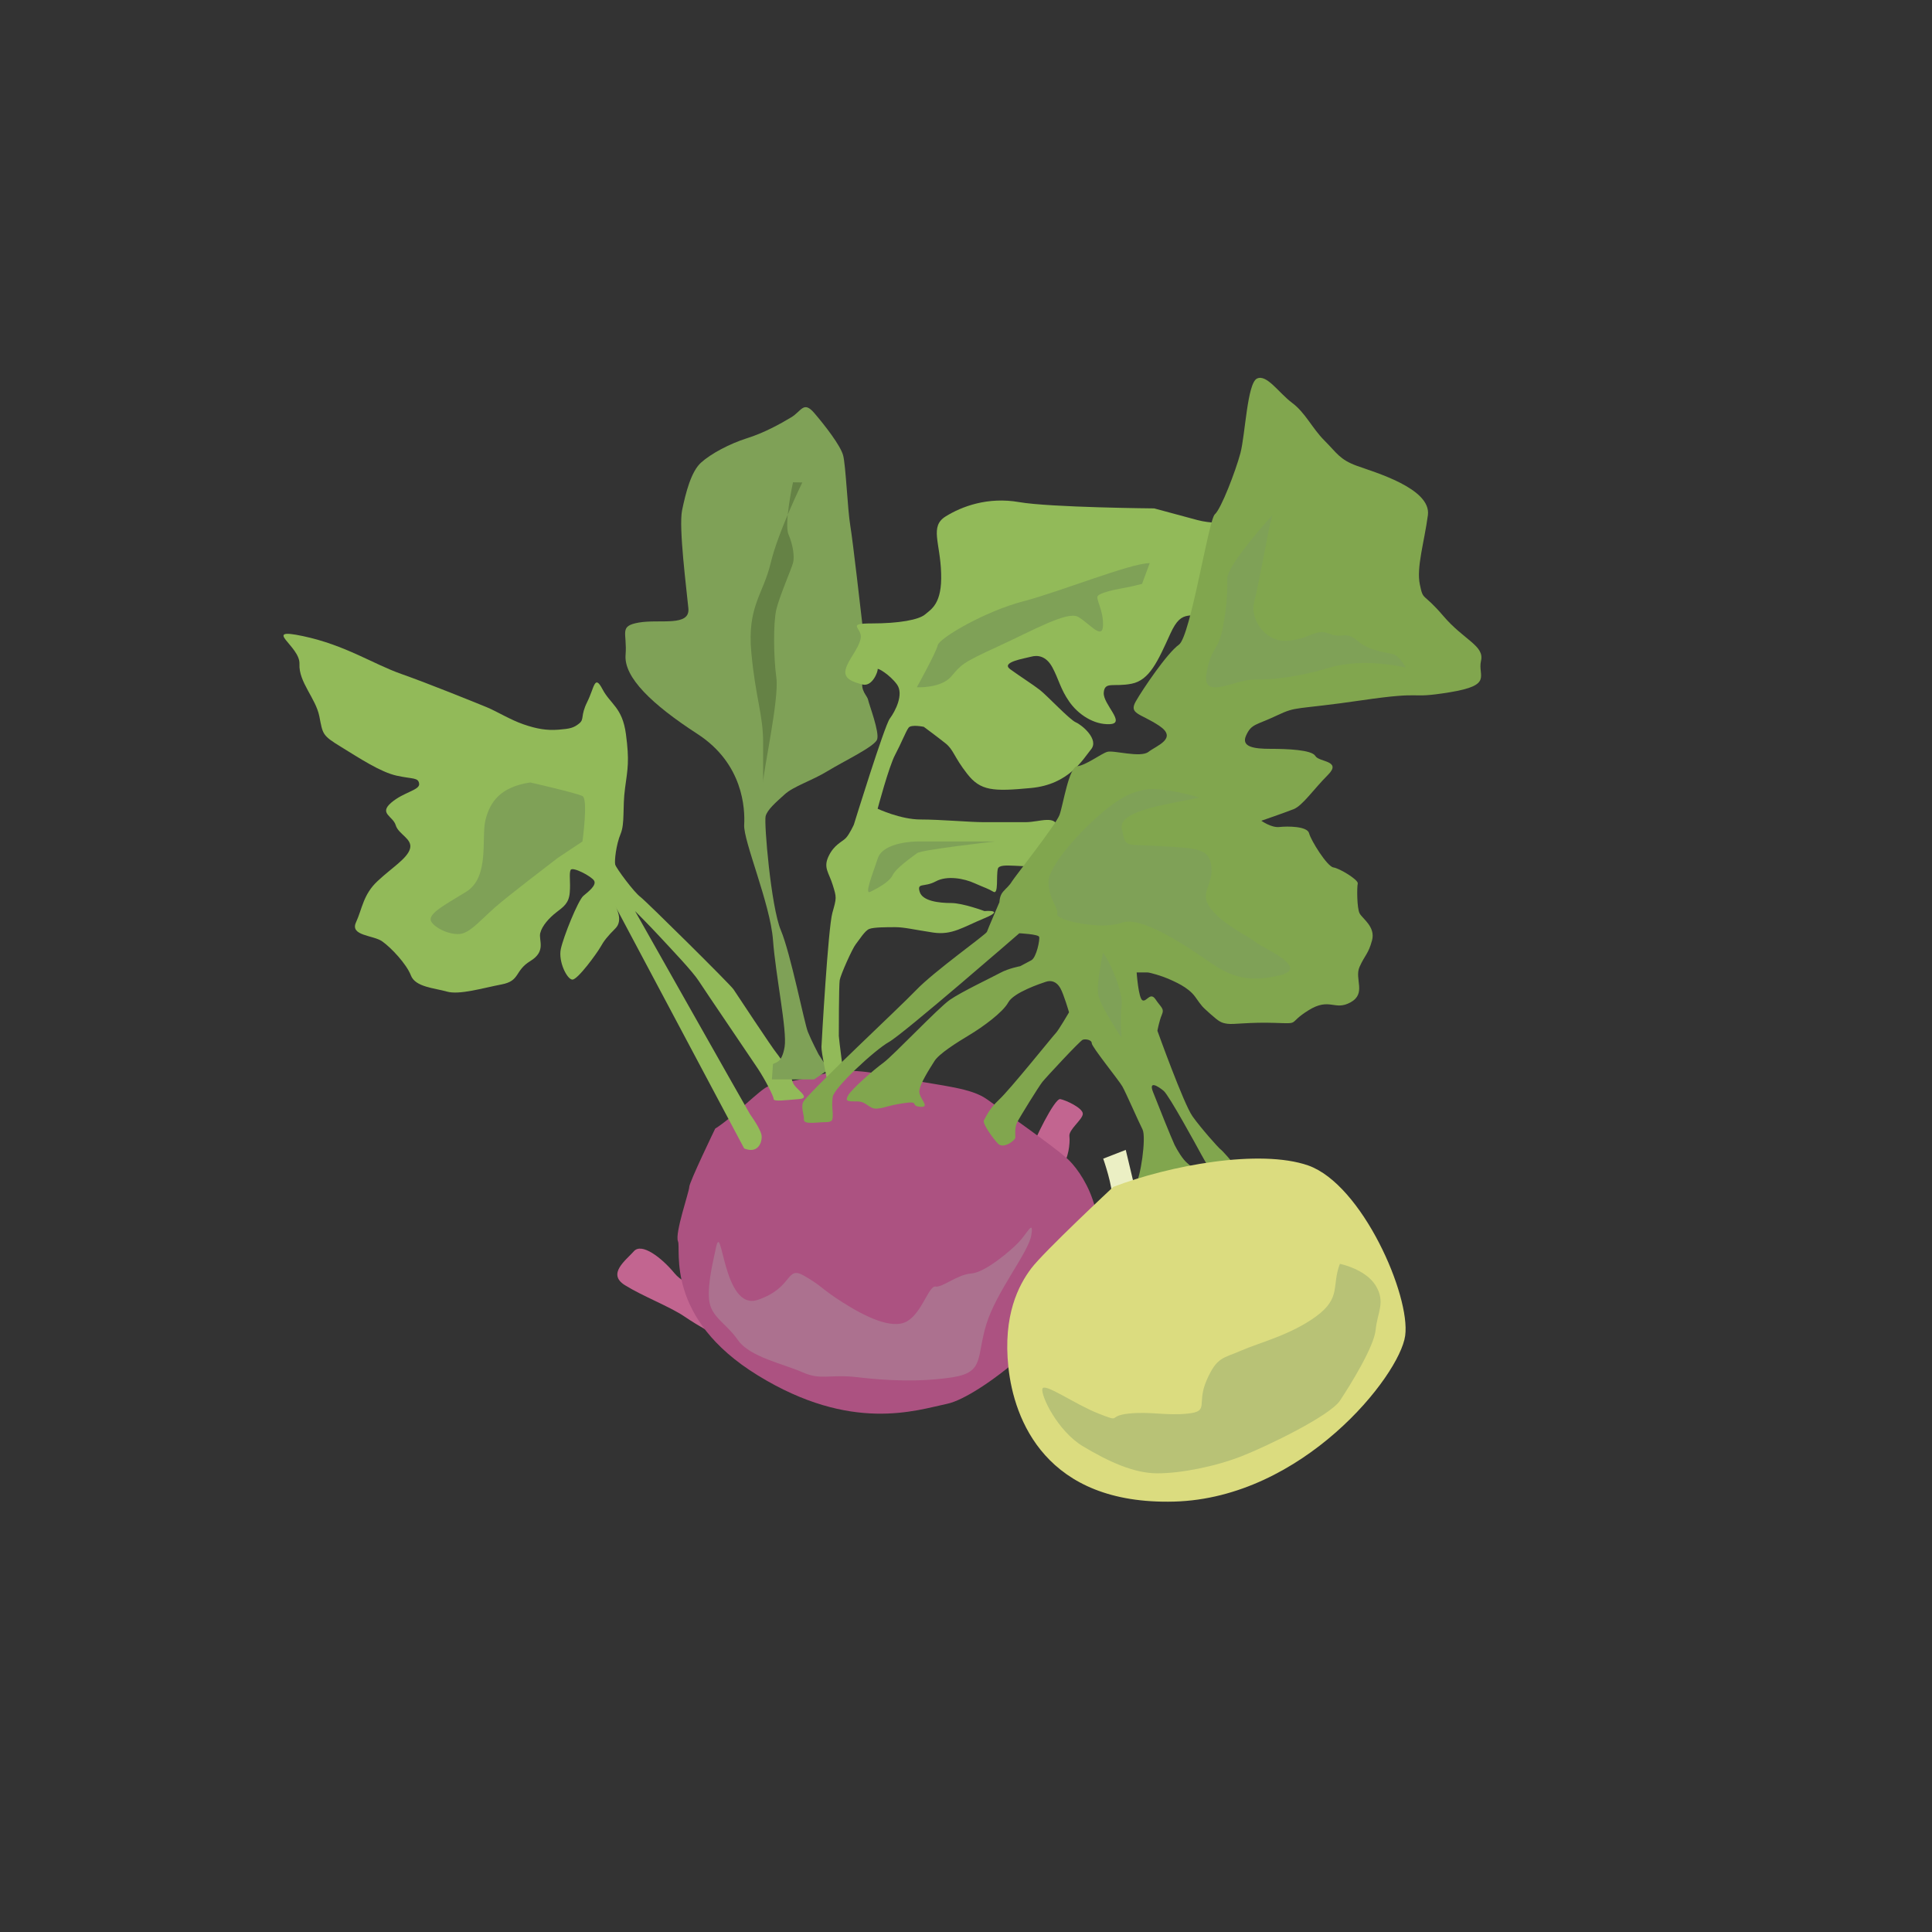 <?xml version="1.0" encoding="utf-8"?>
<!-- Generator: Adobe Illustrator 23.1.1, SVG Export Plug-In . SVG Version: 6.00 Build 0)  -->
<svg version="1.1" id="Layer_1" xmlns="http://www.w3.org/2000/svg" xmlns:xlink="http://www.w3.org/1999/xlink" x="0px" y="0px"
	 viewBox="0 0 108 108" style="enable-background:new 0 0 108 108;" xml:space="preserve">
<rect x="0" y="0" width="108" height="108" fill="#333333" stroke="none"/>
<style type="text/css">
	.st0{fill:#EBEFC4;}
	.st1{fill:#C26590;}
	.st2{fill:#AC5281;}
	.st3{fill:#92BA59;}
	.st4{fill:#7FA157;}
	.st5{fill:#81A64E;}
	.st6{fill:#DBDC7F;}
	.st7{fill:#AC718F;}
	.st8{fill:#B8C276;}
	.st9{fill:#658245;}
</style>
<g>
	<path class="st0" d="M62.17,67.06c0.06-0.71-0.5-2.29-0.5-2.29l1.26-0.49l0.57,2.39c0,0,0.57,0.76,0,0.76S62.17,67.06,62.17,67.06z
		"/>
	<path class="st1" d="M40.1,72.16c-0.44-0.19-1.7-0.14-2.4-0.99s-1.83-1.73-2.27-1.22c-0.44,0.5-1.51,1.26-0.5,1.89
		c1.01,0.63,2.52,1.2,3.34,1.76s1.7,1.01,2.21,1.32c0.5,0.32,0.69,0.57,1.26,0.57c0.57,0,1.45-1.07,1.32-1.39S40.1,72.16,40.1,72.16
		z"/>
	<path class="st1" d="M57.65,64.28c0.11-0.44,1.3-2.9,1.62-2.84c0.32,0.06,1.26,0.5,1.26,0.82s-0.8,0.88-0.75,1.26
		s-0.07,1.32-0.39,1.58c-0.32,0.25-1.74,0.44-1.74,0.44V64.28z"/>
	<path class="st2" d="M39.98,63.09c0,0-1.45,3-1.45,3.26s-0.82,2.6-0.63,3.04c0.19,0.44-0.76,4.29,4.47,7.5s8.83,1.95,10.59,1.58
		c1.76-0.38,6.56-4.18,7.94-7.29s-0.48-5.76-1.28-6.45c-0.8-0.7-3.57-2.65-4.45-3.28c-0.88-0.63-2.44-0.74-4.41-1.11
		c-1.97-0.38-3.23-0.7-4.84-0.28s-2.53,0.51-2.98,0.67C42.5,60.88,40.99,62.46,39.98,63.09z"/>
	<path class="st3" d="M41.6,64.2l-7.19-13.52c0,0,0.45,0.75,0,1.21c-0.45,0.45-0.65,0.7-0.85,1.06c-0.2,0.35-1.26,1.81-1.56,1.81
		c-0.3,0-0.8-1.01-0.65-1.71c0.15-0.7,0.96-2.71,1.26-2.97c0.3-0.25,0.75-0.6,0.6-0.85c-0.15-0.25-1.21-0.8-1.31-0.6
		c-0.1,0.2,0,0.65-0.05,1.26s-0.35,0.8-0.75,1.11s-0.8,0.75-0.9,1.16c-0.1,0.4,0.35,1.01-0.55,1.56c-0.9,0.55-0.56,1.11-1.61,1.31
		c-1.05,0.2-2.36,0.6-3.06,0.4c-0.7-0.2-1.76-0.25-2.01-0.9c-0.25-0.65-1.11-1.56-1.61-1.91s-1.81-0.3-1.46-1.06s0.4-1.56,1.21-2.31
		c0.8-0.75,1.66-1.26,1.81-1.81c0.15-0.55-0.65-0.8-0.8-1.31s-0.96-0.65-0.25-1.26c0.7-0.6,1.61-0.7,1.56-1.06s-0.35-0.25-1.26-0.45
		c-0.9-0.2-2.05-0.96-3.11-1.61c-1.06-0.65-1.01-0.7-1.21-1.71c-0.2-1.01-1.16-1.91-1.11-2.92c0.05-1.01-2.16-2.06,0.2-1.56
		c2.36,0.5,3.92,1.56,5.48,2.11c1.56,0.55,4.17,1.61,4.78,1.86c0.6,0.25,1.31,0.7,2.06,0.96s1.31,0.35,1.96,0.3
		c0.65-0.05,0.85-0.1,1.16-0.35c0.3-0.25,0.05-0.4,0.45-1.21c0.4-0.8,0.4-1.56,0.85-0.7c0.45,0.85,1.11,1.01,1.31,2.51
		c0.2,1.51,0.1,1.91-0.05,3.02c-0.15,1.11,0,1.96-0.25,2.56c-0.25,0.6-0.35,1.51-0.3,1.71c0.05,0.2,1.06,1.56,1.41,1.81
		C36.12,50.38,40.79,55,41,55.3c0.2,0.3,2.16,3.27,2.41,3.57c0.25,0.3,0.8,1.21,0.9,1.61s1.11,0.9,0.35,0.96s-1.41,0.15-1.41,0
		c0-0.15-0.46-1.06-0.89-1.71s-2.93-4.32-3.29-4.88c-0.35-0.55-1.56-1.81-2.16-2.46c-0.6-0.65-1.41-1.46-1.41-1.46
		s6.33,11.21,6.43,11.36s0.65,0.9,0.65,1.26S42.35,64.5,41.6,64.2z"/>
	<path class="st4" d="M43.21,59.48c0.15-0.1,0.5-0.05,0.65-0.96s-0.5-3.97-0.65-5.98c-0.15-2.01-1.66-5.53-1.61-6.43
		s-0.05-3.42-2.61-5.08c-2.56-1.66-4.12-3.17-4.02-4.42c0.1-1.26-0.4-1.61,0.75-1.81c1.16-0.2,2.87,0.25,2.76-0.8
		c-0.1-1.06-0.55-4.52-0.35-5.48c0.2-0.96,0.5-2.16,1.06-2.66c0.55-0.5,1.61-1.06,2.56-1.36c0.96-0.3,1.86-0.8,2.46-1.16
		c0.6-0.35,0.7-0.96,1.31-0.25c0.6,0.7,1.46,1.81,1.61,2.36c0.15,0.55,0.25,3.02,0.4,3.92c0.15,0.9,0.6,4.88,0.7,5.73
		c0.1,0.85,0.15,2.31,0,2.92c-0.15,0.6,0.25,0.85,0.3,1.11c0.05,0.25,0.65,1.81,0.5,2.21c-0.15,0.4-1.86,1.21-2.76,1.76
		c-0.9,0.55-1.91,0.85-2.41,1.31c-0.5,0.45-0.96,0.85-1.06,1.21s0.3,5.08,0.85,6.38c0.55,1.31,1.31,5.18,1.51,5.68
		c0.2,0.5,0.6,1.26,0.6,1.26l0.55,0.85l-0.8,0.55h-1.46h-0.9L43.21,59.48z"/>
	<path class="st3" d="M45.92,58.52c0.01-0.25,0.37-6.64,0.61-7.49c0.24-0.85,0.24-0.85,0.02-1.56s-0.54-0.96-0.23-1.61
		c0.31-0.65,0.76-0.8,0.96-1.01c0.2-0.2,0.45-0.75,0.45-0.75s1.71-5.53,2.01-5.93c0.3-0.4,0.8-1.36,0.4-1.91
		c-0.4-0.55-1.11-0.96-1.08-0.85c0.03,0.1-0.29,1.01-0.86,0.85c-0.57-0.15-1.07-0.33-0.92-0.87c0.15-0.54,0.7-1.09,0.83-1.69
		c0.13-0.6-0.88-0.85,0.63-0.85s2.61-0.2,2.97-0.5c0.35-0.3,0.96-0.6,0.9-2.31c-0.05-1.71-0.65-2.61,0.25-3.17s2.36-1.11,4.12-0.8
		c1.76,0.3,7.54,0.35,7.54,0.35s1.66,0.45,2.41,0.65s1.46,0.15,1.76,0.15s0.96,0.4,0.55,1.91c-0.4,1.51,0.1,2.46-1.31,3.02
		c-1.41,0.55-1.81-0.26-2.51,1.28s-1.16,2.59-2.16,2.79c-1.01,0.2-1.51-0.15-1.56,0.5c-0.05,0.65,1.26,1.71,0.35,1.76
		c-0.9,0.05-1.79-0.55-2.28-1.26c-0.49-0.7-0.59-1.26-0.94-1.91c-0.35-0.65-0.83-0.7-1.19-0.6s-1.72,0.3-1.17,0.7
		c0.55,0.4,1.26,0.85,1.66,1.16s1.66,1.66,2.01,1.81c0.35,0.15,1.31,0.96,0.85,1.51c-0.45,0.55-1.23,1.96-3.35,2.16
		c-2.12,0.2-2.83,0.17-3.58-0.8c-0.75-0.96-0.75-1.34-1.21-1.7c-0.45-0.36-1.21-0.92-1.21-0.92s-0.7-0.15-0.85,0.05
		c-0.15,0.2-0.4,0.85-0.75,1.51c-0.35,0.65-0.98,3.02-0.98,3.02s1.28,0.6,2.39,0.6s2.76,0.15,3.52,0.15s1.56,0,2.36,0
		s1.71-0.45,1.81,0.35c0.1,0.8,0.7,1.86-0.6,2.06c-1.31,0.2-2.66-0.2-2.76,0.2c-0.1,0.4,0.05,1.46-0.25,1.28
		c-0.3-0.18-0.5-0.23-1.06-0.48c-0.55-0.25-1.51-0.45-2.16-0.1c-0.65,0.35-1.06,0.05-0.9,0.58c0.15,0.53,1.11,0.63,1.76,0.63
		c0.65,0,1.86,0.45,1.86,0.45s1.21-0.1,0,0.4c-1.21,0.5-1.81,0.96-2.87,0.8s-1.61-0.3-2.11-0.3c-0.5,0-1.21,0-1.46,0.1
		c-0.25,0.1-0.55,0.6-0.75,0.85c-0.2,0.25-0.85,1.71-0.9,2.01s-0.05,2.97-0.05,3.12c0,0.15,0.3,2.41,0.3,2.41h-0.96
		C46.22,60.33,45.91,58.82,45.92,58.52z"/>
	<path class="st5" d="M44.94,61.54c0.7-0.9,5.25-5.13,6.26-6.18c1.01-1.06,3.92-3.12,3.97-3.27c0.05-0.15,0.7-1.66,0.7-1.66
		s0-0.35,0.2-0.58c0.2-0.23,0.35-0.33,0.5-0.58c0.15-0.25,2.46-3.17,2.66-3.72c0.2-0.55,0.52-2.68,0.99-2.72
		c0.47-0.04,1.32-0.69,1.67-0.8s1.86,0.35,2.31,0c0.45-0.35,1.66-0.75,0.6-1.46c-1.06-0.7-1.71-0.65-1.31-1.36
		c0.4-0.7,1.76-2.71,2.41-3.17c0.65-0.45,1.66-6.99,2.01-7.29c0.35-0.3,1.16-2.41,1.43-3.42c0.27-1.01,0.38-3.92,0.93-4.17
		s1.21,0.8,1.96,1.36s1.11,1.41,1.81,2.11c0.7,0.7,0.85,1.06,1.81,1.41c0.96,0.35,4.17,1.26,3.97,2.76s-0.65,2.92-0.45,3.87
		c0.2,0.96,0.15,0.4,1.31,1.76c1.16,1.36,2.31,1.66,2.11,2.51c-0.2,0.85,0.7,1.36-1.76,1.76c-2.46,0.4-1.16-0.1-4.93,0.45
		c-3.77,0.55-3.57,0.3-4.73,0.85c-1.16,0.55-1.41,0.45-1.71,1.11c-0.3,0.65,0.45,0.75,1.36,0.75s2.31,0.05,2.51,0.4
		c0.2,0.35,1.51,0.25,0.7,1.06c-0.8,0.8-1.41,1.71-1.91,1.91c-0.5,0.2-1.81,0.65-1.81,0.65s0.55,0.4,1.01,0.35
		c0.45-0.05,1.56-0.05,1.66,0.35s1.01,1.86,1.36,1.91c0.35,0.05,1.41,0.7,1.36,0.9c-0.05,0.2-0.05,1.36,0.1,1.66s0.9,0.75,0.7,1.51
		s-0.4,0.82-0.7,1.49c-0.3,0.67,0.4,1.48-0.5,1.98c-0.9,0.5-1.16-0.3-2.36,0.45s-0.4,0.75-1.86,0.7c-1.46-0.05-2.31,0.1-2.66,0.05
		s-0.45-0.1-0.96-0.55c-0.5-0.45-0.45-0.4-0.85-0.96c-0.4-0.55-1.16-0.85-1.51-1.01c-0.35-0.15-1.01-0.35-1.16-0.35s-0.6,0-0.6,0
		s0.1,1.46,0.33,1.56c0.23,0.1,0.43-0.5,0.73-0.05c0.3,0.45,0.5,0.5,0.35,0.85s-0.25,0.9-0.25,0.9s1.46,4.07,1.96,4.78
		c0.5,0.7,1.46,1.77,1.56,1.84c0.1,0.07,0.75,0.77,0.8,0.97c0.05,0.2,0.15,0.5,0,0.6c-0.15,0.1-0.8,0.15-1.01,0s-0.6-0.8-0.85-1.26
		s-1.81-3.32-2.11-3.57c-0.3-0.25-0.85-0.6-0.6,0.05c0.25,0.65,1.06,2.66,1.21,2.97c0.15,0.3,0.45,0.8,0.7,1.01
		c0.25,0.2,0.45,0.45,0.45,0.45s-1.81,0.6-2.26,0.7c-0.45,0.1-1.31,0.25-1.06,0c0.25-0.25,0.6-2.56,0.38-3.02
		c-0.23-0.45-0.93-2.06-1.13-2.41c-0.2-0.35-1.71-2.21-1.71-2.41c0-0.2-0.35-0.25-0.5-0.2c-0.15,0.05-2.06,2.11-2.26,2.36
		c-0.2,0.25-1.26,1.96-1.41,2.26c-0.15,0.3-0.1,0.7-0.1,0.85c0,0.15-0.65,0.65-0.96,0.35c-0.3-0.3-0.9-1.16-0.8-1.31
		c0.1-0.15,0.25-0.6,0.85-1.16c0.6-0.55,3.02-3.57,3.17-3.72c0.15-0.15,0.74-1.16,0.74-1.16s-0.29-1.01-0.49-1.36
		c-0.2-0.35-0.5-0.45-0.8-0.35c-0.3,0.1-1.81,0.6-2.11,1.16c-0.3,0.55-1.41,1.36-2.16,1.81c-0.75,0.45-1.71,1.06-1.96,1.46
		c-0.25,0.4-0.85,1.31-0.85,1.71s0.65,0.9,0.05,0.85c-0.6-0.05,0.03-0.35-0.94-0.2c-0.97,0.15-0.97,0.25-1.45,0.3
		c-0.48,0.05-0.58-0.4-1.13-0.4c-0.55,0-0.7,0-0.5-0.35c0.2-0.35,1.41-1.41,1.96-1.81c0.55-0.4,3.07-3.07,3.72-3.52
		c0.65-0.45,2.36-1.26,2.82-1.51s1.11-0.37,1.11-0.37s0.33-0.18,0.62-0.33c0.29-0.15,0.49-1.16,0.44-1.31
		c-0.05-0.15-1.11-0.2-1.11-0.2s-6.48,5.63-7.29,6.08c-0.8,0.45-3.07,2.56-3.14,3.07c-0.07,0.5,0.02,0.85,0,1.06
		c-0.02,0.2,0.03,0.35-0.43,0.35s-1.2,0.15-1.18-0.15C44.97,62.34,44.72,61.83,44.94,61.54z"/>
	<path class="st6" d="M62.23,66.35c0,0-3.87,3.61-4.58,4.55s-1.59,2.62-1.28,5.53c0.31,2.91,2.08,7.7,9.26,7.51
		c7.19-0.19,12.61-7.03,12.92-9.27s-2.4-8.45-5.42-9.52C70.43,64.21,65.38,65.14,62.23,66.35z"/>
	<path class="st7" d="M40.01,69.81c0.36-1.82,0.38,3.53,2.36,2.85c1.99-0.68,1.55-1.93,2.57-1.35c1.02,0.58,0.93,0.71,2.16,1.49
		s2.74,1.54,3.59,1.07s1.23-2.02,1.61-1.95c0.38,0.06,1.23-0.68,1.99-0.73s2.17-1.24,2.65-1.74c0.47-0.49,0.86-1.34,0.71-0.4
		c-0.15,0.95-1.94,3.13-2.51,4.97s-0.09,2.69-1.89,2.97c-1.8,0.28-3.69,0.19-5.29,0c-1.61-0.19-2.05,0.19-3.1-0.28
		c-1.06-0.47-2.95-0.85-3.61-1.8c-0.66-0.95-1.51-1.28-1.61-2.25C39.54,71.69,39.92,70.29,40.01,69.81z"/>
	<path class="st8" d="M74.9,70.65c-0.47,1.23,0.09,1.89-1.32,2.93s-3.2,1.48-4.2,1.92c-1,0.44-1.35,0.33-1.93,1.66
		s0.18,1.73-1.05,1.86c-1.23,0.13-2.08-0.13-3.31,0s-0.33,0.53-1.68,0s-3.05-1.76-3.14-1.38c-0.09,0.38,0.85,2.36,2.27,3.21
		c1.42,0.85,2.84,1.51,4.16,1.51c1.32,0,3.23-0.38,4.69-0.95c1.46-0.57,4.96-2.27,5.52-3.12s1.89-2.98,1.99-3.95
		c0.09-0.97,0.57-1.54,0-2.48C76.32,70.93,74.9,70.65,74.9,70.65z"/>
	<path class="st4" d="M29.64,43.74c-1.67,0.25-2.25,1.09-2.5,2.09c-0.25,1,0.25,3.2-1.08,4.02c-1.34,0.82-2.25,1.29-1.92,1.72
		c0.33,0.43,1.25,0.77,1.75,0.6c0.5-0.17,1-0.75,1.75-1.42c0.75-0.67,3.44-2.71,3.51-2.77c0.08-0.06,1.41-0.94,1.41-0.94
		s0.33-2.38,0-2.54C32.23,44.33,29.64,43.74,29.64,43.74z"/>
	<path class="st4" d="M71.11,28.81c-0.17,0.58-0.75,3.92-1,4.84c-0.25,0.92,0.58,2.25,1.84,2.17c1.25-0.08,1.59-0.71,2.34-0.4
		s0.92-0.18,1.59,0.4s1.67,0.66,2,0.75c0.33,0.08,0.71,0.75,0.71,0.75s-2.3-0.58-4.26,0c-1.96,0.58-3.21,0.67-4.26,0.67
		c-1.04,0-2.88,1.17-2.63-0.33c0.25-1.5,0.67-1.25,0.92-2.59c0.25-1.34,0.25-2,0.25-2.75S71.11,28.81,71.11,28.81z"/>
	<path class="st4" d="M67.03,44.58c-1.34,0.33-4.56,0.67-4.32,1.75c0.24,1.08,0.07,0.85,2.16,0.97c2.08,0.12,2.77,0.12,2.85,1.2
		s-0.74,1.42,0,2.34c0.74,0.92,2.24,1.59,2.49,1.84c0.25,0.25,3.09,1.42,1.34,1.84c-1.75,0.42-2.73,0.08-3.83-0.67
		c-1.1-0.75-3.85-2.7-5.02-2.27c-1.17,0.43-3.7-0.15-3.6-0.48c0.09-0.33-0.43-0.75-0.49-1.73c-0.06-0.99,2.02-3.11,2.8-3.77
		c0.78-0.67,1.43-1.19,2.44-1.43C64.86,43.91,67.03,44.58,67.03,44.58z"/>
	<path class="st4" d="M61.66,53.26c0.36,0.42,1.14,2.25,1.04,2.92s0,1.84,0,1.84s-1.17-1.75-1.3-2.38
		C61.27,55.01,61.66,53.26,61.66,53.26z"/>
	<path class="st4" d="M64.27,31.48c-1.08,0-5.01,1.6-7.09,2.14s-4.67,2.04-4.76,2.45s-1.17,2.35-1.17,2.35s1.34,0.07,1.92-0.6
		c0.58-0.67,0.58-0.75,2.59-1.67c2-0.92,3.9-2,4.5-1.67s1.38,1.35,1.4,0.47c0.02-0.88-0.43-1.47-0.29-1.64
		c0.14-0.17,0.84-0.33,1.33-0.42c0.49-0.08,1.14-0.25,1.14-0.25L64.27,31.48z"/>
	<path class="st4" d="M51.26,47.04c0,0-1.88,0-2.19,0.94c-0.31,0.94-0.77,2.06-0.41,1.87c0.35-0.18,1.04-0.52,1.24-0.93
		s1.12-1.04,1.37-1.23c0.25-0.19,4.34-0.65,4.34-0.65H51.26z"/>
	<path class="st9" d="M44.85,26.97c0,0-1.35,2.75-1.77,4.51S41.76,33.9,42,36.48s0.66,3.44,0.66,5.06c0,1.62,0,2.77,0,2.19
		c0-0.58,0.9-4.67,0.74-5.83c-0.16-1.17-0.18-3.09,0-3.84s0.84-2.25,0.93-2.59s0.01-0.98-0.25-1.59s0.25-2.92,0.25-2.92"/>
</g>
</svg>
